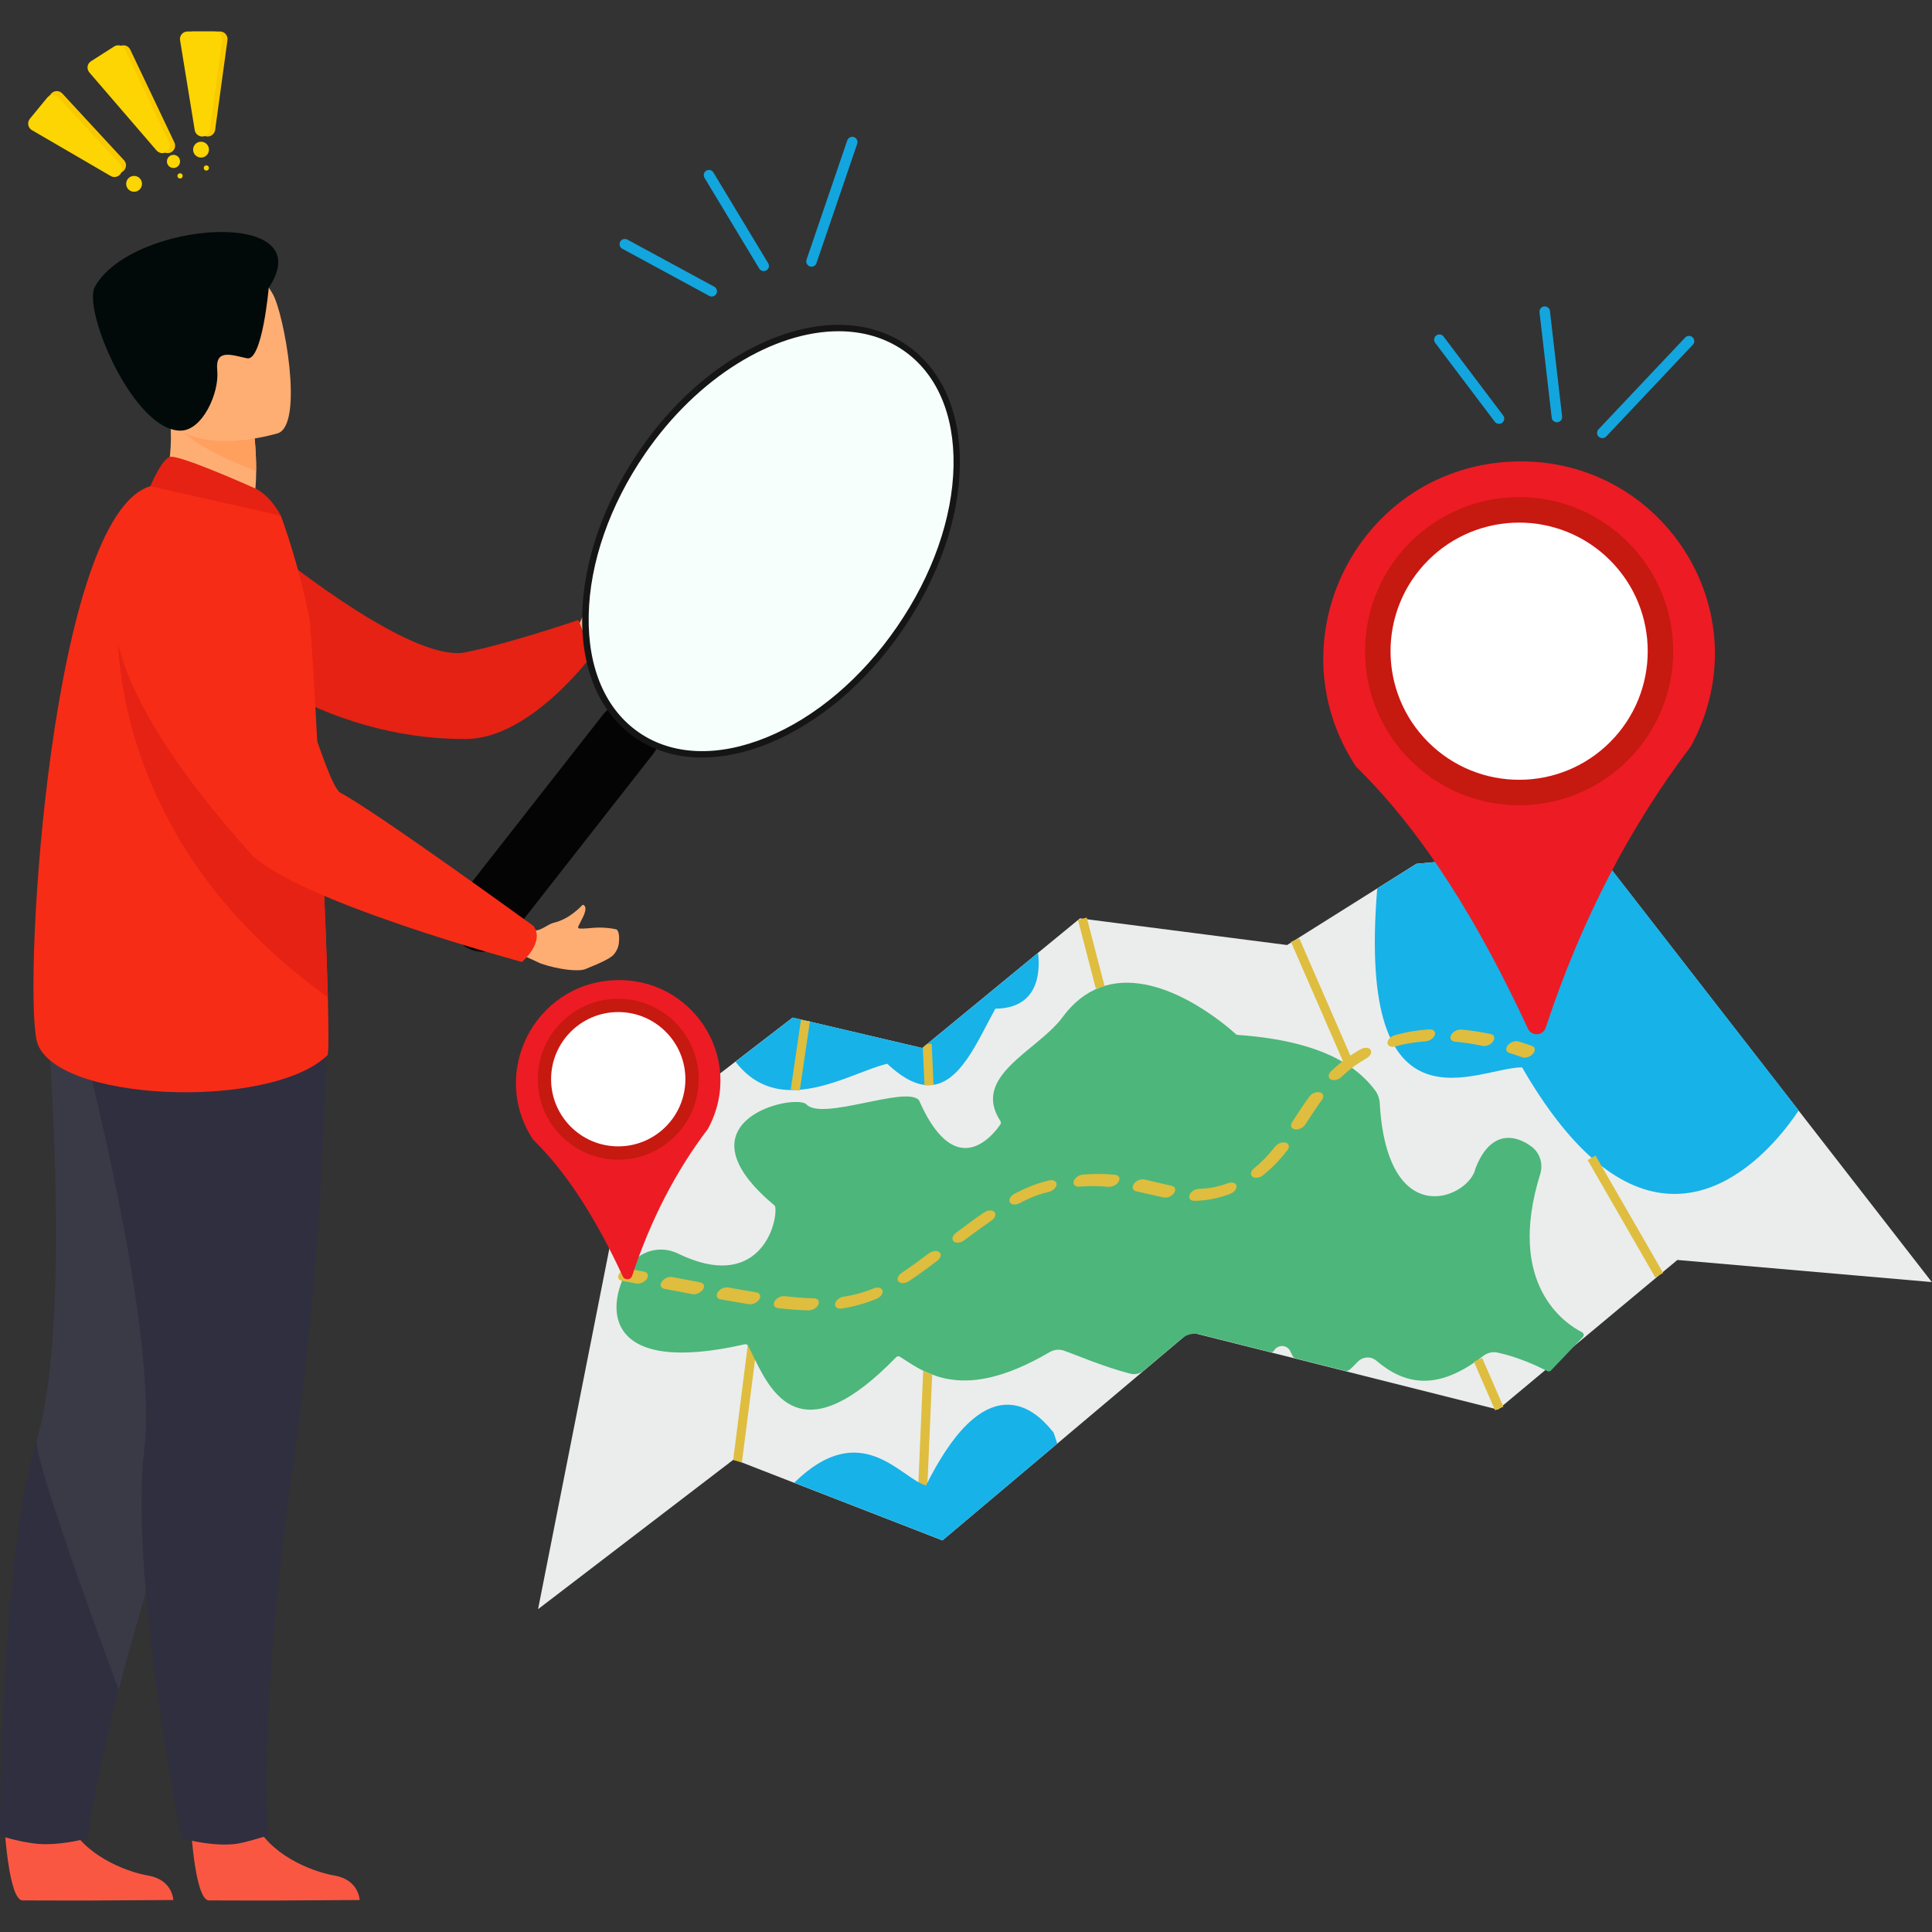 <svg xmlns="http://www.w3.org/2000/svg" enable-background="new 0 0 2000 2000" viewBox="0 0 2000 2000"><rect x="0" y="0" width="2000" height="2000" fill="#333333" stroke="none"/><path fill="#fa5743" d="M5,1895.3c0,0,4.4,71,18.1,72c1.8,0.1,69.7,0.1,69.7,0.1l86.6-0.5c0,0-0.6-20.9-25.9-25.3
			c-25.3-4.4-67.7-22.2-83-55.7C54.4,1850.9,5,1895.3,5,1895.3z"/><path fill="#fa5743" d="M197.9,1895.3c0,0,4.4,71,18.1,72c1.8,0.1,69.7,0.1,69.7,0.1l86.6-0.5c0,0-0.6-20.9-25.9-25.3
			c-25.3-4.4-67.7-22.2-83-55.7C247.2,1850.9,197.9,1895.3,197.9,1895.3z"/><path fill="#040404" d="M479.3,978.3L479.3,978.3c14.4,11.2,35.1,8.7,46.3-5.6l150.6-192.3c11.2-14.4,8.7-35.1-5.6-46.3v0
				c-14.4-11.2-35.1-8.7-46.3,5.6L473.7,932C462.4,946.3,465,967.1,479.3,978.3z"/><path fill="#e52213" d="M270.9,560.5c0,0,151.6,126.5,210.7,114.8c46.2-9.2,117.2-33.5,117.2-33.5l14.2,36.3
				c0,0-63.6,86.3-130,86.9c-103.7,0.9-180.3-44.9-180.3-44.9L270.9,560.5z"/><path fill="#ffae73" d="M600,645c0,0,6-13.4,9.8-19.7c3.9-6.3,20.3-24.9,23.1-20.7c2.8,4.2,14,32.5,8.1,40.4
				c-6,7.9,0.4,21.7-29.2,30L600,645z"/><path fill="#2f2f3f" d="M0,1900.3c0,0,26.3,8.8,46.9,8.8c22.9,0,43.8-6.2,43.8-6.2s5-47.9,32.2-153.5
				c14.3-55.4,34.7-126.5,63.8-215c80.3-244.4,104.8-387.4,107-400.9c0.1-0.7,0.2-1.1,0.2-1.1l-0.3-0.1l-247-108.4
				c0,0,30.5,336.9-8.4,466.2c-5.5,18.1-10.1,39.1-14.1,61.9C-0.6,1692.3,0,1900.3,0,1900.3z"/><path fill="#3a3a47" d="M122.9,1749.3c14.3-55.4,34.7-126.5,63.8-215c80.3-244.4,104.8-387.4,107-400.9c0-0.4,0-0.8-0.1-1.2
				l-247-108.4c0,0,30.5,336.9-8.4,466.2C32.7,1508,122.9,1749.3,122.9,1749.3z"/><path fill="#2f2f3f" d="M337.9,1031.7c0,0,3.2,218.3-34.6,486.3c-37.8,268-25,381.8-25,381.8s-25.9,8.4-36.4,9.3
				c-26.7,2.2-54-6.3-54-6.3s-54.1-268.1-38.6-402.3c15.5-134.1-74-460.3-74-460.3L337.9,1031.7z"/><path fill="#ffae73" d="M162.8,520.9l48.2,31.6l43.9-12.4c8-11.5,10.2-33.5,10.3-52.6c0.1-19-1.7-35.1-1.7-35.1l-65-28.7L174.1,413
				c0.1,0.4,1.9,19.9,2.1,22.8C180.8,486.5,162.8,520.9,162.8,520.9z"/><path fill="#f72c16" d="M339,1092.4c-60,57.9-287.1,48.2-301.1-15.6c-14-63.8,15.3-543.3,117.8-573.5c21.3-6.3,135,30.5,135,30.5
				s17.8,46.7,29.5,106.1c2.3,11.6,8.9,134.1,13.9,248.7c2.3,53.6,4.3,105.5,5.3,143.5C340.2,1067.8,340.3,1091.1,339,1092.4z"/><path fill="#ffa05e" d="M181.1,436.7c13.2,22.3,59.5,41.8,84,50.8c0.1-19-1.7-35.1-1.7-35.1l-65-28.7
				C184,423.5,175.3,426.7,181.1,436.7z"/><path fill="#ffae73" d="M288,448.4c0,0-104.8,32.7-124.1-32.9C144.5,350,117.9,310,184,286.4c66.1-23.6,86.5-2.5,98.3,17.8
				C294.1,324.6,314.7,438.2,288,448.4z"/><path fill="#010a09" d="M278.2,297.9c0,0-6.7,76.3-22.5,73c-15.8-3.3-33.2-10.4-30.8,12.6c2.3,23-15.3,62.4-38.1,62.3
				C138,445.7,85,320.4,98.3,296.7C136.9,228.2,333.9,214.3,278.2,297.9z"/><path fill="#e52213" d="M262.8,505c-1.4-0.6-78-35-87-32c-9,3-20.1,30.3-20.1,30.3l135,30.5C290.7,533.8,280,512.2,262.8,505z"/><path fill="#e52213" d="M339.3,1032.2C102.5,863.4,122.2,638.3,122.2,638.3c86.5,48.8,172.4,156.7,211.8,250.3
				C336.4,942.3,338.3,994.2,339.3,1032.2z"/><path fill="#ffae73" d="M573,955.3c16.7-3.9,27.9-16.5,30.2-18.7c0,0,7.1,0.5-1.2,15.7c-0.7,1.3-2.2,4.5-3.4,6.8
					c-0.5,0.9,0.2,2,1.2,2.1c9.6,0.7,19.3-3.1,37.9,0.8c2.6,0.5,3.3,6.7,3.2,9.3c-0.2,4.4,0.2,9.4-5,16.2c-3,3.9-11.3,8.2-29.9,15.7
					c-7.1,2.8-27.3,0.7-46.3-5.8l-15.2-7l4.7-28.2l3.8,0.8C559.2,964.3,566.7,956.9,573,955.3z"/><path fill="#f72c16" d="M195.7,533.8c0,0-212.7,40.5,62.6,348.6c44,49.3,282,113.4,282,113.4s24.1-20.5,12-37.2
					c0,0-163.8-119-199.9-137.9c-16.2-8.5-62.9-189.9-89.4-233.5C236.6,543.6,195.7,533.8,195.7,533.8z"/><path fill="#ffae73" d="M605.8,648.7c0,0,7-13.3,8.3-20.3c1.4-7,10.1-27.5,13.7-31.1c1.4-1.4,6.2,0.4,6.8,6.6
				c0.2,2.7-1.1,7.6-3.4,13.5c-3.8,9.5-3.2,22.4-4.5,26.7C623.4,654.9,605.8,648.7,605.8,648.7z"/><path fill="#ebedec" d="M557,1665.8l202.7-155.1l6.9,2.7l55.5,21.6l153.5,59.6l6.1-5.1l112.7-95l83.4-70.3l53.7-45.3l85.6,21.5
				l22,5.5l54.7,13.8l156.9,39.5l1.2-1l47.7-39.8c0,0,0,0,0,0l30.8-25.7l0,0l87.1-72.6l18.9-15.8l263.4,22.9l-138-177.7
				l-211.8-272.7l-183.8,17.4l-40.7,25.6l-85,53.4l-8.1,5.1L1120.4,951l-2.4-0.3l-43.5,35.7l-114.7,94.3l-5.1,4.2l-121-28.4
				l-13.2-3.1l-59.2,45.6l-108.8,83.8L557,1665.8z"/><polygon fill="#dfbd3f" points="768 1514 759 1511.4 774.5 1389 783.8 1390.6"/><polygon fill="#dfbd3f" points="955.4 1537.7 959 1537.9 960 1538 960 1538 960.1 1535.7 965 1423.1 955.8 1419 955.8 1419 955.7 1418.9 950.7 1535.3"/><path fill="#4db67b" d="M965,1422.9c1.6,0.6,3.3,1.2,5,1.8c1.6,0.5,3.1,1,4.8,1.4c1.6,0.4,3.1,0.8,4.8,1.1
				c24.9,5.1,58.5,1,107.2-27.6c4.3-2.5,9.6-3.1,14.3-1.5c14.4,5,39.3,16.1,68.8,23.9c5,1.3,10.3,0.1,14.2-3.2l39.3-33.2
				c5.2-4.3,12.1-5.9,18.6-4.3l73.3,18.4c1.3,0.3,2.7-0.2,3.4-1.3c0-0.1,0.1-0.1,0.1-0.2c4-6.6,13.6-6.4,16.9,0.6
				c1.1,2.2,2,4.2,2.9,5.7c0.4,0.8,1.1,1.3,2,1.5l52.4,13.2c0.7,0.2,1.5,0.1,2.2-0.2c3.2-1.6,6.7-5.6,10.4-9.4
				c5.2-5.3,13.6-5.9,19.2-1c29.2,24.8,61.6,30.7,105.3-0.9c1.9-1.4,3.8-2.8,5.7-4.3c4.1-3.1,9.4-4.3,14.5-3.2
				c21,4.5,41,13.8,49.4,18.1c0,0,0,0,0,0c0.8,0.4,1.5,0.8,2.1,1.1c1.2,0.6,2.7,0.4,3.7-0.6l25-26.2l0,0l8.1-8.5c1.5-1.5,1-4-0.9-5
				c-16.6-8.4-79.1-48.5-43.3-163.6c3.2-10.2,0-21.4-8.3-28c-16.2-12.7-42.9-19-58.7,22.1c0,0.1-0.1,0.2-0.1,0.4
				c-5.4,23.5-57.4,50.5-84-1.4c-1.7-3.3-3.2-6.8-4.7-10.8c0-0.1,0-0.1-0.1-0.2c-5.2-14-8.9-32.3-10.2-55.7c-0.3-4.8-2-9.5-4.9-13.3
				c-6.6-8.8-14.9-17-25.6-24.4c-24.3-16.7-60.8-28.9-116.7-32.9c-0.7,0-1.3-0.3-1.8-0.8c-8.2-7.5-80-70.9-140.4-48.4
				c-14.2,5.3-27.7,15.3-39.7,31.9c-26.3,34.3-93.9,60.1-63.6,106.5c0.7,1.1,0.7,2.4,0,3.5c-6.1,8.9-35.4,47.2-67.4,4.9
				c-1.7-2.2-3.3-4.6-5-7.2h0v0c-3.9-6.1-7.7-13.4-11.6-22.2c-0.2-0.3-0.3-0.7-0.6-0.9c-14.1-14.6-99.4,21.8-116,4.8
				c-1.8-2-6.9-2.9-13.7-2.6c-33.5,1.7-107.5,33.5-19.8,106.9c0.6,0.5,1,1.3,1.1,2.1c2.3,19.1-18.2,88.1-100.9,47.8
				c-18.5-9-40.9-2.6-51.3,15.1c-25.2,43.2-22.9,111.6,120.6,78.9c1.4-0.3,2.8,0.3,3.5,1.6c2.3,4.4,4.7,9.6,7.4,15
				c19.4,39.4,51.7,93.5,145.8-3.2c1-1.1,2.7-1.3,3.9-0.5c7,4.5,14.8,9.9,24,14.4L965,1422.9z"/><path fill="#17b2e8" d="M822.2,1534.9l153.5,59.6l6.1-5.1l112.7-95l-3.9-11.6c-3.7-3-50.2-74.6-112.5,20.5
				c-6.3,9.7-12.9,21.1-19.5,34.5C932.4,1530.4,891.5,1466.8,822.2,1534.9z"/><path fill="#17b2e8" d="M1575.7,1105c24.7,42.8,48.8,72.9,71.9,93.5c108.3,96.1,195-19.6,214.4-49l-211.8-272.7l-183.8,17.4
				l-40.7,25.6C1403.9,1184.3,1531.1,1104,1575.7,1105z"/><path fill="#17b2e8" d="M761.4,1099.1c17.8,23.2,39.6,30.1,61.8,29.3c35.2-1.2,71.6-21.7,95.3-27.2c16.9,15.9,31.1,22.3,43.2,22.2
				c32.1-0.3,50.2-45.9,68.7-79.2c44.3-0.5,46.6-36.9,44.2-57.8l-114.7,94.3l-5.1,4.2l-121-28.4l-13.2-3.1L761.4,1099.1z"/><rect width="9.4" height="140.3" x="1677.9" y="1189.1" fill="#dfbd3f" transform="rotate(-29.942 1682.68 1259.287)"/><polygon fill="#dfbd3f" points="1394.7 1107.7 1393.9 1107 1393.5 1106.1 1336.4 975 1345 971.3 1402.1 1102.4 1397.8 1104.3"/><rect width="9.4" height="55" x="1536.3" y="1405.4" fill="#dfbd3f" transform="rotate(-23.537 1541.032 1432.793)"/><rect width="9.4" height="73.5" x="1125" y="949.8" fill="#dfbd3f" transform="rotate(-14.557 1129.876 986.591)"/><polygon fill="#dfbd3f" points="955.3 1084.4 957 1123.1 957 1123.6 962.2 1123.3 963.5 1123.3 966.4 1123.2 966.4 1123 964.5 1080.5 959.8 1080.7"/><rect width="72.6" height="9.4" x="792.2" y="1087.8" fill="#dfbd3f" transform="rotate(-81.651 828.484 1092.476)"/><path fill="#dfbd3f" d="M665.4,1327.5c-2.1,1.1-4.5,1.6-6.6,1.2c-4.9-0.9-9.9-1.9-15-2.8c-3.8-0.7-5-4-2.8-7.4
						c2.2-3.4,7.1-5.6,10.8-4.9c5.1,1,10.1,1.9,15,2.8c3.8,0.7,5,4,2.8,7.4C668.7,1325.3,667.2,1326.6,665.4,1327.5z"/><path fill="#dfbd3f" d="M1274.7,1235.3c-0.4,0.2-0.8,0.4-1.3,0.6c-12.3,4.7-24.4,7-36.9,7.2c-4.2,0.1-6.5-2.7-5.1-6.1
						c1.3-3.5,5.8-6.3,10-6.4c10-0.2,19.7-2,29.5-5.7c4.3-1.6,8.4-0.5,9.1,2.6C1280.6,1230.2,1278.3,1233.5,1274.7,1235.3z
						 M1305.5,1217.9c-3.2,1.6-6.9,1.8-9,0.1c-2.5-2-1.7-5.9,1.8-8.7c7.4-5.9,14.5-13.2,21.6-22.3c2.6-3.3,7.5-5.2,11.1-4.1
						c3.5,1,4.3,4.5,1.7,7.8c-8.1,10.4-16.3,18.8-25.1,25.8C1306.9,1217.1,1306.2,1217.5,1305.5,1217.9z M1541.5,1081.6
						c-2.2,1.1-4.6,1.6-6.7,1.1c-9.8-2.1-19.5-3.5-28.7-4.4c-4-0.4-5.7-3.4-3.9-6.9c1.8-3.4,6.5-5.9,10.5-5.6
						c9.8,0.9,20.1,2.4,30.5,4.6c3.7,0.8,4.8,4.2,2.5,7.5C1544.7,1079.5,1543.2,1080.8,1541.5,1081.6z M1211.3,1238.5
						c-2.2,1.1-4.6,1.6-6.7,1.1c-5.2-1.1-10.3-2.3-15.7-3.5c-4.1-1-8.4-2-12.7-2.9c-3.7-0.8-4.8-4.2-2.5-7.6
						c2.3-3.4,7.2-5.4,10.9-4.6c4.4,1,8.7,2,12.9,3c5.3,1.2,10.3,2.4,15.3,3.5c3.7,0.8,4.9,4.1,2.6,7.5
						C1214.5,1236.4,1213,1237.6,1211.3,1238.5z M1346.9,1167.9c-2.1,1.1-4.5,1.6-6.5,1.2c-3.8-0.7-5-4-2.8-7.4l1.6-2.5
						c5.1-7.9,10.4-16,16.2-24c2.4-3.3,7.4-5.3,11-4.4c3.6,0.9,4.6,4.3,2.1,7.7c-5.5,7.6-10.7,15.5-15.7,23.2l-1.6,2.5
						C1350.2,1165.7,1348.7,1167,1346.9,1167.9z M1480.2,1076.7c-1.4,0.7-2.9,1.2-4.5,1.3c-10.9,0.7-21.4,2.5-31.2,5.3
						c-4.4,1.2-8-0.4-8.2-3.6c-0.1-3.2,3.3-6.9,7.7-8.1c11.3-3.2,23.3-5.2,35.6-6c4.2-0.3,6.8,2.3,5.8,5.7
						C1484.7,1073.4,1482.7,1075.5,1480.2,1076.7z M1385.9,1116.8c-2.8,1.5-6.1,1.8-8.3,0.6c-3-1.6-2.8-5.4,0.4-8.5
						c9.3-9,19.3-16.4,30.5-22.7c4.1-2.3,8.7-2,10.3,0.6c1.7,2.6-0.3,6.6-4.3,8.8c-9.3,5.3-17.7,11.5-25.6,19.1
						C1388,1115.6,1387,1116.3,1385.9,1116.8z M1153.5,1227.3c-1.9,0.9-4,1.4-5.9,1.3c-10.2-0.9-20.1-1-30.2-0.2
						c-4.3,0.4-6.9-2.2-5.9-5.6c1-3.4,5.2-6.5,9.5-6.9c11.2-0.9,22.1-0.9,33.3,0.2c4,0.4,5.7,3.5,3.8,6.9
						C1157.2,1224.8,1155.5,1226.3,1153.5,1227.3z M908.3,1344.1c-0.3,0.2-0.6,0.3-0.9,0.4c-11.8,4.9-23.6,8.2-36.2,10.1
						c-4.3,0.7-7.3-1.6-6.7-5c0.6-3.4,4.6-6.7,8.9-7.3c10.7-1.6,20.8-4.4,30.8-8.5c4.3-1.8,8.5-0.8,9.4,2.2
						C914.4,1338.7,912.1,1342.2,908.3,1344.1z M939.7,1327c-3.6,1.8-7.6,1.7-9.5-0.4c-2.1-2.3-0.7-6.3,3.2-8.9
						c9.6-6.4,20.1-14.2,28.1-20.2c3.6-2.8,8.6-3.3,11-1.2c2.4,2.1,1.4,6-2.2,8.8c-8.3,6.3-19.1,14.3-29.3,21.1
						C940.5,1326.6,940.1,1326.8,939.7,1327z M996.4,1285.1c-3.3,1.7-7.1,1.8-9.1,0c-2.4-2.1-1.4-6,2.2-8.8
						c11.7-8.8,20.6-15.3,29.1-21.1c3.8-2.6,8.6-2.9,10.8-0.6c2.2,2.3,0.9,6.2-2.9,8.8c-8.1,5.6-16.8,11.9-28.2,20.4
						C997.6,1284.4,997,1284.7,996.4,1285.1z M1088.4,1232.8c-0.8,0.4-1.7,0.7-2.6,1c-1.9,0.5-3.7,1-5.7,1.5
						c-7.3,2-15.7,5.5-24.6,10.2c-4,2.2-8.6,1.8-10.1-0.9s0.6-6.6,4.7-8.8c0.9-0.5,1.8-1,2.8-1.4c9.7-4.9,18.4-8.5,26.8-10.8
						c2.1-0.6,4.2-1.1,6.2-1.6c4.4-1.1,7.9,0.7,7.9,4C1093.8,1228.4,1091.5,1231.2,1088.4,1232.8z M842.3,1355.2
						c-1.7,0.8-3.5,1.3-5.3,1.3c-9.5-0.2-19.9-1-31.6-2.3c-3.9-0.4-5.5-3.6-3.6-7c1.9-3.4,6.7-5.9,10.6-5.4
						c11.2,1.3,21.1,2,30.1,2.2c4.1,0.1,6.2,3,4.7,6.4C846.4,1352.4,844.5,1354.1,842.3,1355.2z M781.7,1348.9c-2,1-4.3,1.5-6.4,1.2
						c-8.7-1.4-18.3-3-29.4-5c-3.8-0.7-5.1-4-2.9-7.4c2.2-3.4,7-5.6,10.8-4.9c11,2,20.6,3.6,29.1,5c3.8,0.6,5.2,3.9,3.1,7.3
						C785.1,1346.6,783.5,1347.9,781.7,1348.9z M723.4,1338.5c-2.1,1.1-4.5,1.6-6.6,1.2c-9.2-1.7-18.8-3.6-29-5.5
						c-3.8-0.7-5-4-2.7-7.4c2.2-3.4,7.1-5.6,10.9-4.8c10.1,1.9,19.8,3.8,28.9,5.5c3.8,0.7,5,4,2.8,7.4
						C726.6,1336.4,725.1,1337.6,723.4,1338.5z"/><path fill="#dfbd3f" d="M1583.4,1093.6c-2.5,1.3-5.4,1.7-7.5,0.9c-4.5-1.6-9-3.1-13.5-4.5c-3.5-1.1-4.2-4.6-1.5-7.9
						c2.6-3.3,7.6-5.1,11.1-4c4.6,1.4,9.2,3,13.9,4.6c3.4,1.2,3.9,4.8,1.1,8.1C1586,1091.9,1584.8,1092.9,1583.4,1093.6z"/><path fill="#ed1b24" d="M1581.7,1064.8c-50-107.5-107.1-202-177.9-271.1c-86.4-131,1.4-306.3,158-315.7h0
					c156.6-9.3,264.6,154.4,188.6,294.6c-63.3,83.3-113.6,180.1-150.2,291C1597.5,1072.4,1585.6,1073.1,1581.7,1064.8z"/><path fill="#c61910" d="M1572.6,833.6c-87.9,0-159.5-71.5-159.5-159.5s71.5-159.5,159.5-159.5c87.9,0,159.5,71.5,159.5,159.5
							S1660.5,833.6,1572.6,833.6z M1572.6,540.8c-73.5,0-133.3,59.8-133.3,133.3s59.8,133.3,133.3,133.3
							c73.5,0,133.3-59.8,133.3-133.3S1646.1,540.8,1572.6,540.8z"/><circle cx="1572.6" cy="674.1" r="133.1" fill="#fff" transform="rotate(-45.001 1572.619 674.112)"/><path fill="#ed1b24" d="M644.7,1321.3c-26.1-56.2-55.9-105.5-92.9-141.6c-45.1-68.4,0.7-160,82.5-164.9l0,0
					c81.8-4.9,138.2,80.6,98.5,153.9c-33.1,43.5-59.3,94.1-78.4,152C653,1325.2,646.7,1325.6,644.7,1321.3z"/><path fill="#c61910" d="M640,1200.5c-45.9,0-83.3-37.4-83.3-83.3c0-45.9,37.4-83.3,83.3-83.3c45.9,0,83.3,37.4,83.3,83.3
							C723.3,1163.1,685.9,1200.5,640,1200.5z M640,1047.5c-38.4,0-69.6,31.2-69.6,69.6s31.2,69.6,69.6,69.6
							c38.4,0,69.6-31.2,69.6-69.6S678.4,1047.5,640,1047.5z"/><circle cx="640" cy="1117.2" r="69.5" fill="#fff"/><circle cx="179.6" cy="167.1" r="6.8" fill="#fdd503"/><path fill="#f9c900" d="M215,141.3h-0.2c-3.8,0-7.1-2.8-7.7-6.5l-15.2-93.2c-0.8-4.7,2.9-9,7.7-9h28.2c4.7,0,8.3,4.2,7.7,8.8
				l-12.8,93.2C222.1,138.4,218.8,141.3,215,141.3z"/><path fill="#fdd503" d="M209.5,141.3h-0.2c-3.8,0-7.1-2.8-7.7-6.5l-15.2-93.2c-0.8-4.7,2.9-9,7.7-9h28.2c4.7,0,8.3,4.2,7.7,8.8
				l-12.8,93.2C216.7,138.4,213.4,141.3,209.5,141.3z"/><path fill="#f9c900" d="M128.6,176.1l-0.1,0.2c-2.4,2.9-6.6,3.7-9.9,1.8l-81.6-47.5c-4.1-2.4-5.1-8-2.1-11.7l17.9-21.8
				c3-3.6,8.5-3.8,11.7-0.3l63.9,69.1C131,168.8,131.1,173.1,128.6,176.1z"/><path fill="#fdd503" d="M124.6,180.2l-0.1,0.2c-2.4,2.9-6.6,3.7-9.9,1.8l-81.6-47.5c-4.1-2.4-5.1-8-2.1-11.7l17.9-21.8
				c3-3.6,8.5-3.8,11.7-0.3l63.9,69.1C126.9,172.9,127,177.2,124.6,180.2z"/><path fill="#f9c900" d="M177.7,157.3L177.7,157.3c-3.3,2.1-7.5,1.4-10.1-1.5L97.9,75c-3.1-3.6-2.3-9.1,1.7-11.6l24-15.3
				c3.9-2.5,9.2-1,11.2,3.2l45.7,96.1C182.2,150.9,181,155.2,177.7,157.3z"/><path fill="#fdd503" d="M172.2,157.3L172.2,157.3c-3.3,2.1-7.5,1.4-10.1-1.5L92.5,75c-3.1-3.6-2.3-9.1,1.7-11.6l24-15.3
				c3.9-2.5,9.2-1,11.2,3.2l45.7,96.1C176.8,150.9,175.6,155.2,172.2,157.3z"/><circle cx="208.1" cy="154.9" r="8.2" fill="#fdd503"/><circle cx="138.8" cy="190.3" r="8.2" fill="#fdd503"/><path fill="#fdd503" d="M216.3,173.9c0,1.5-1.2,2.7-2.7,2.7c-1.5,0-2.7-1.2-2.7-2.7c0-1.5,1.2-2.7,2.7-2.7
				C215.1,171.2,216.3,172.4,216.3,173.9z"/><circle cx="186.4" cy="182.1" r="2.7" fill="#fdd503"/><g><line x1="882.3" x2="840.1" y1="147.1" y2="270.7" fill="#13a5de"/><path fill="#13a5de" d="M842.9,275.3c-1.3,0.8-3,1-4.6,0.5c-2.8-1-4.3-4-3.4-6.9l42.2-123.6c1-2.8,4.1-4.3,6.9-3.4
						c2.8,1,4.3,4,3.4,6.9l-42.2,123.6C844.8,273.7,844,274.7,842.9,275.3z"/></g><g><line x1="733.9" x2="790.6" y1="181.2" y2="275.2" fill="#13a5de"/><path fill="#13a5de" d="M793.4,279.9c-2.6,1.5-5.9,0.7-7.4-1.8l-56.7-94c-1.5-2.6-0.7-5.9,1.8-7.4c2.6-1.5,5.9-0.7,7.4,1.8
					l56.7,94C796.8,275,796,278.3,793.4,279.9z"/></g><g><line x1="646.7" x2="736.8" y1="252.8" y2="301.6" fill="#13a5de"/><path fill="#13a5de" d="M739.6,306.2c-1.6,1-3.6,1.1-5.4,0.1l-90-48.8c-2.6-1.4-3.6-4.7-2.2-7.3c1.4-2.6,4.7-3.6,7.4-2.2l90,48.8
						c2.6,1.4,3.6,4.7,2.2,7.3C741,305,740.4,305.7,739.6,306.2z"/></g><g><line x1="1748.3" x2="1658.6" y1="353.2" y2="448.1" fill="#13a5de"/><path fill="#13a5de" d="M1659.3,453.5c-1.5,0.2-3.1-0.3-4.3-1.4c-2.2-2.1-2.3-5.5-0.2-7.7l89.7-95c2.1-2.2,5.5-2.3,7.7-0.2
						c2.2,2.1,2.3,5.5,0.2,7.7l-89.7,95C1661.7,452.8,1660.5,453.4,1659.3,453.5z"/></g><g><line x1="1599.1" x2="1611.7" y1="322.7" y2="431.7" fill="#13a5de"/><path fill="#13a5de" d="M1612.3,437.1c-3,0.3-5.7-1.8-6-4.8l-12.6-109.1c-0.3-3,1.8-5.7,4.8-6c3-0.3,5.7,1.8,6,4.8l12.6,109.1
					C1617.5,434.1,1615.3,436.8,1612.3,437.1z"/></g><g><line x1="1490.1" x2="1551.8" y1="351.6" y2="433.3" fill="#13a5de"/><path fill="#13a5de" d="M1552.4,438.7c-1.8,0.2-3.8-0.5-5-2.1l-61.7-81.7c-1.8-2.4-1.3-5.8,1.1-7.6c2.4-1.8,5.8-1.3,7.6,1.1
						l61.7,81.7c1.8,2.4,1.3,5.8-1.1,7.6C1554.3,438.3,1553.3,438.6,1552.4,438.7z"/></g><g><path fill="#f6fffc" d="M665,467.8c-76.5,111.5-79,242.8-5.4,293.3c73.6,50.5,195.2,1,271.8-110.5s79-240.2,5.4-290.7
					C863.2,309.4,741.6,356.3,665,467.8z"/><path fill="#161515" d="M726.7,784.2c-25.7,0-49.2-6.8-69-20.4c-36.5-25.1-56.1-70-55-126.6c1-56,22.2-116.9,59.6-171.3l2.7,1.9
					l-2.7-1.9c37.2-54.2,86.4-95.4,138.5-115.9c52.2-20.5,101.2-18,137.8,7.2c36.5,25.1,56.1,69.6,55,125.3
					c-1,55.2-22.2,115.6-59.6,170c-37.4,54.5-86.6,96.1-138.5,117.2C771.6,779.4,748.4,784.2,726.7,784.2z M868.1,342.9
					c-66.8,0-145.6,47.1-200.3,126.7c-36.7,53.4-57.4,113-58.4,167.7c-1,54.3,17.5,97.2,52.1,121c34.6,23.8,81.4,25.6,131.7,5.2
					c50.7-20.6,98.9-61.4,135.5-114.8c36.7-53.4,57.4-112.5,58.4-166.4c1-53.4-17.5-95.9-52.1-119.7
					C915.4,349.2,892.5,342.9,868.1,342.9z"/></g></svg>
